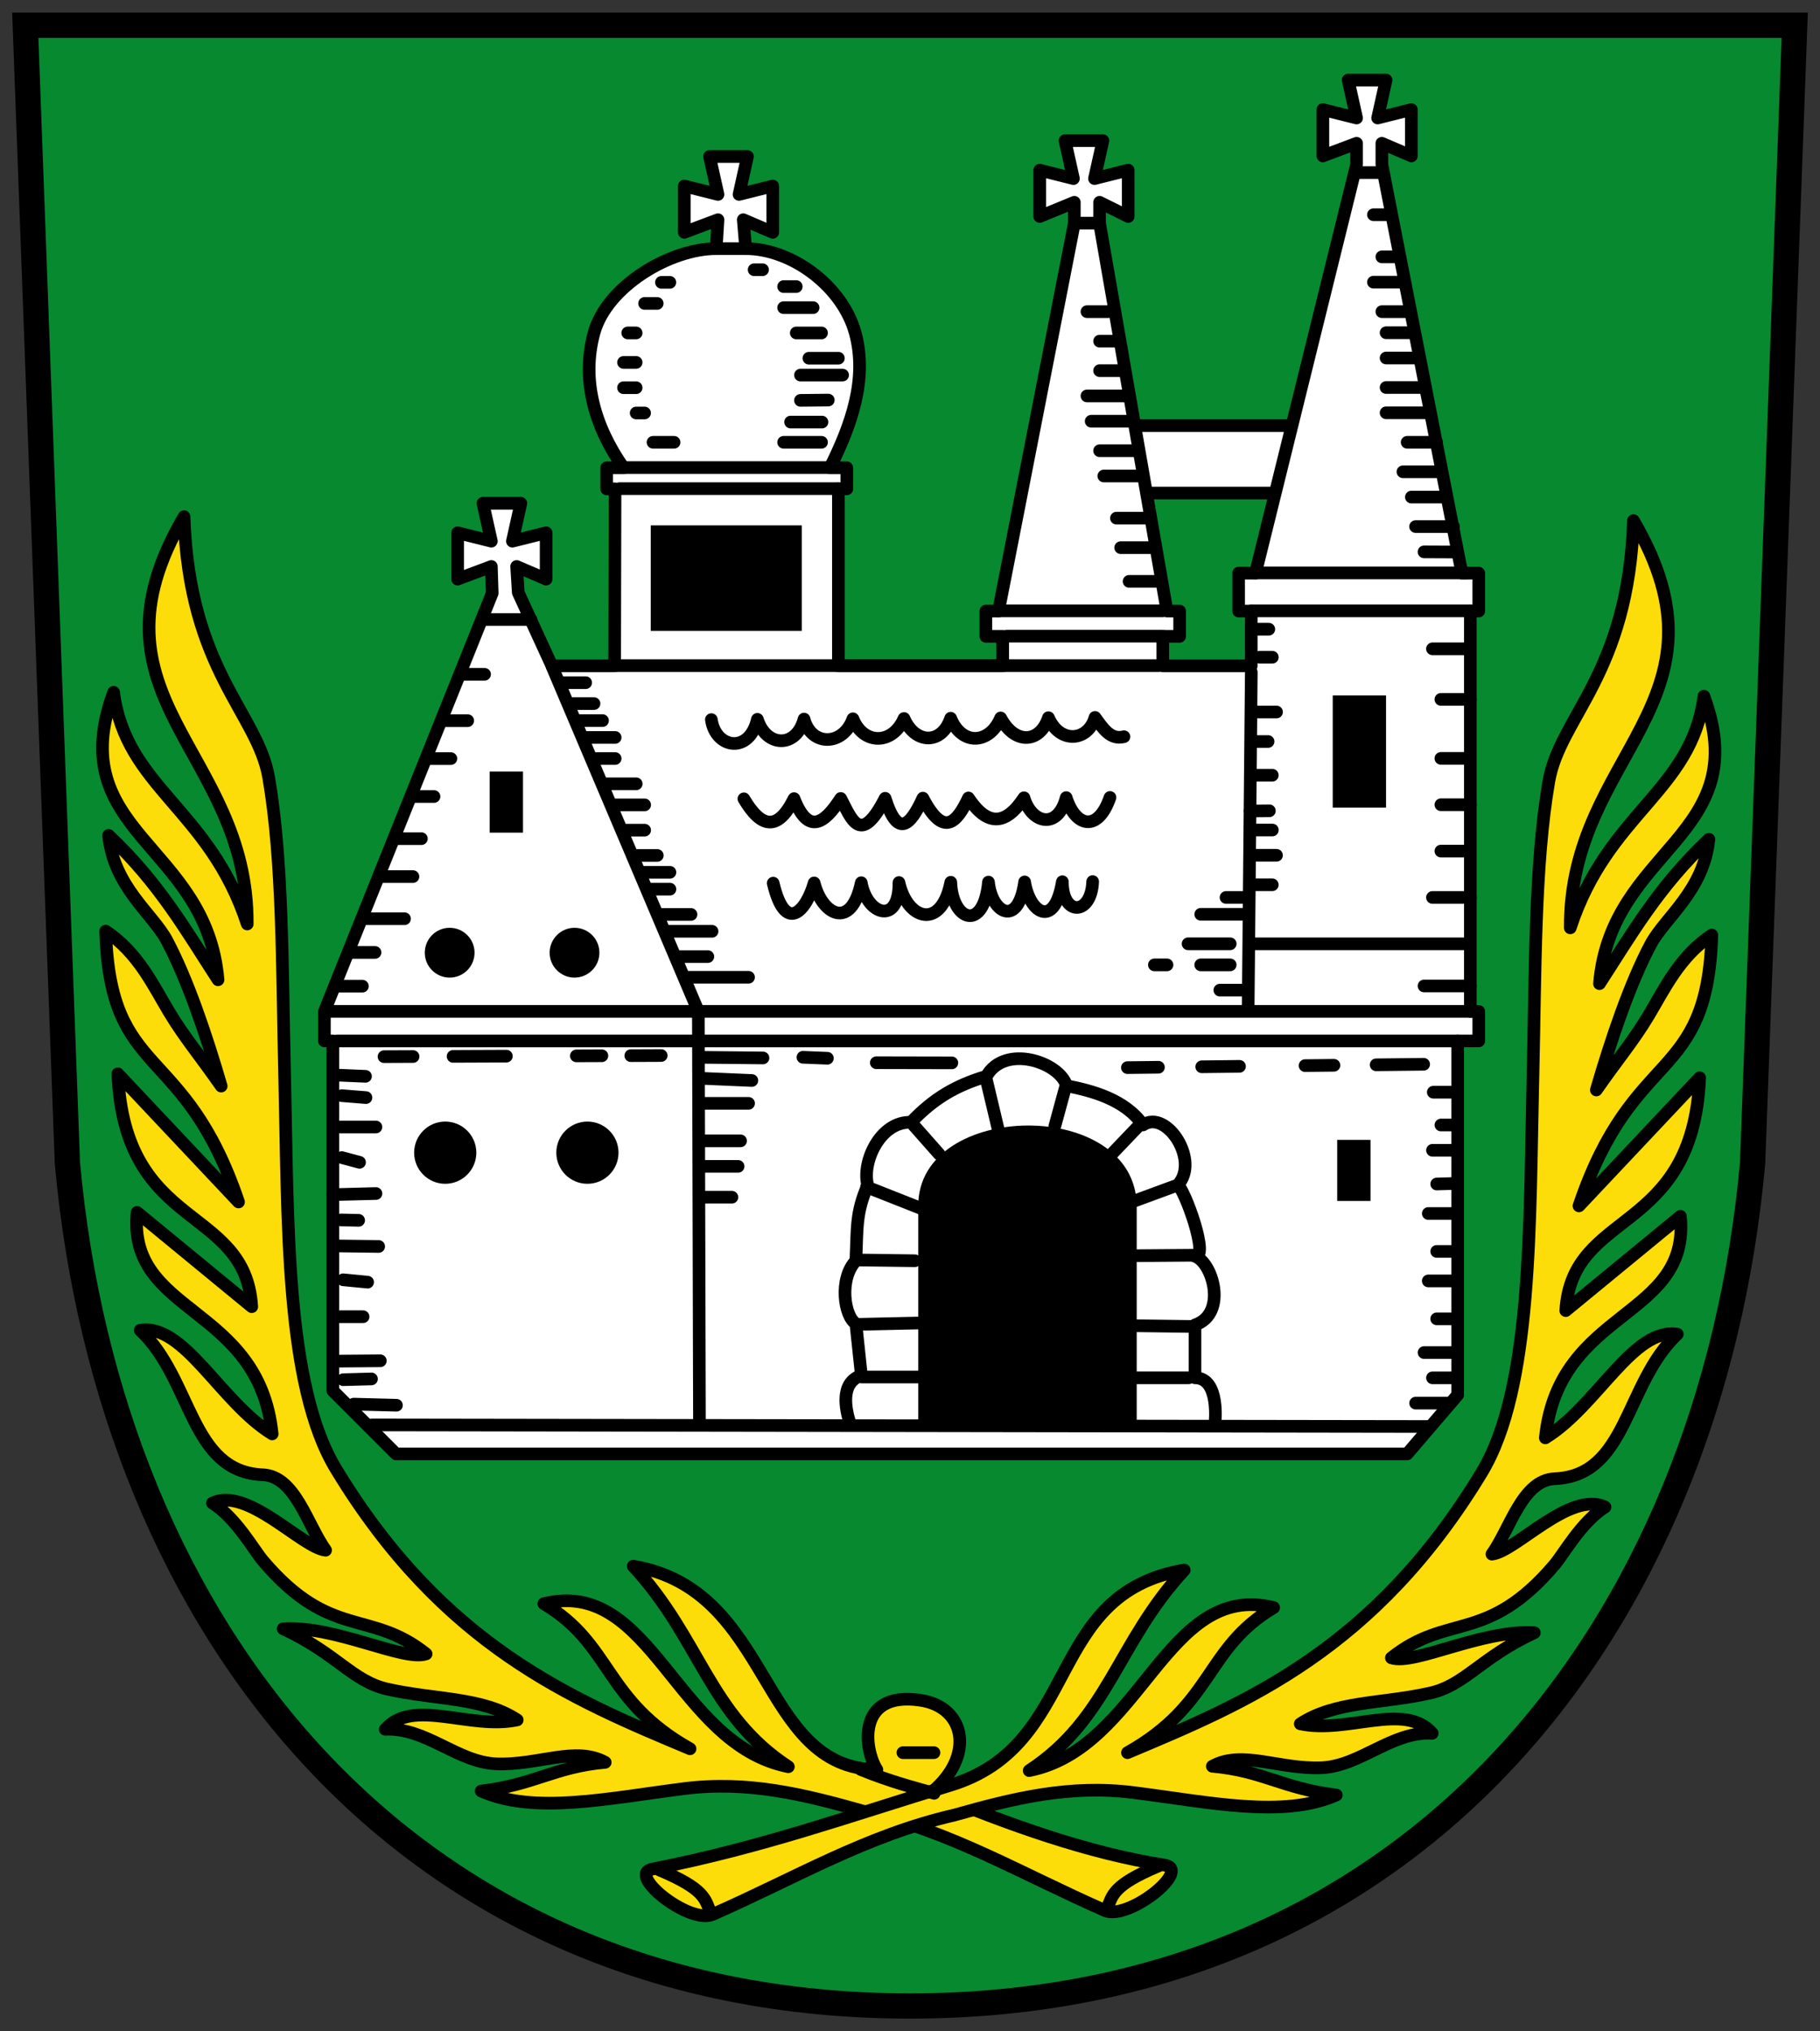 <!-- Created with Inkscape (http://www.inkscape.org/) -->
<svg xmlns:rdf="http://www.w3.org/1999/02/22-rdf-syntax-ns#" xmlns="http://www.w3.org/2000/svg" height="482" width="432" version="1.1" xmlns:cc="http://creativecommons.org/ns#" xmlns:dc="http://purl.org/dc/elements/1.1/">
 <rect width="100%" height="100%" fill="#333333" stroke="none"/>

 <g transform="translate(-4,0)">
  <path stroke-linejoin="miter" d="M10,6,430,6,420,276c-10,110-80,200-200,200s-190-90-200-200z" stroke="#000" stroke-linecap="butt" stroke-miterlimit="4" stroke-dasharray="none" stroke-width="6" fill="#078930"/>
  <path stroke-linejoin="miter" d="m272,101,40,0-4,16-34,0z" stroke="#000" stroke-linecap="butt" stroke-miterlimit="4" stroke-dasharray="none" stroke-width="3" fill="#FFF"/>
  <path stroke-linejoin="round" d="m120.63,134.42-8,3,0-11,8,2-2-9,9,0-2,9,8-2,0,11-7-3,0.389,6.201l7.98,17.38h14.892l0.097-42.001h-1.99v-5h4c-7-10-10-21-7-32s18-20,29-20l0.425-6.864-8,3v-11l8,2-2-9h9l-2,9,8-2v11l-7-3,0.58,6.864c11,0,23,9,26,20s-1,22-6,32h4v5l-2-0.001v42.001h39v-7h-4v-6h3l18-92v-5l-8.212,3.373v-11l8,2-2-9h9l-2,9,8-2v11l-6.79-3.373v5l16,92h3v6h-4v7h21v-13h-3v-9h4l24-97v-5l-8,3v-11l8,2-2-9h9l-2,9,8-2v11l-7-3v5l19,97h4v9h-2v95h2v7h-5v84l-12,14h-240l-15-15v-83h-2v-7l39.83-99.242z" stroke="#000" stroke-linecap="round" stroke-miterlimit="4" stroke-dasharray="none" stroke-width="3" fill="#FFF"/>
  <rect height="14.501" width="7.91" y="183.08" x="120.23" fill="#000"/>
  <rect height="14.501" width="7.91" y="270.48" x="321.4" fill="#000"/>
  <rect height="26.629" width="12.655" y="165.02" x="320.34" fill="#000"/>
  <rect height="25.047" width="35.857" y="124.67" x="158.46" fill="#000"/>
  <path d="m118.12,275.09c0,3.786-3.305,6.855-7.382,6.855s-7.382-3.069-7.382-6.855,3.305-6.855,7.382-6.855,7.382,3.069,7.382,6.855z" transform="matrix(1,0,0,1.077,-1.057,-22.749)" fill="#000"/>
  <path d="m118.12,275.09c0,3.786-3.305,6.855-7.382,6.855s-7.382-3.069-7.382-6.855,3.305-6.855,7.382-6.855,7.382,3.069,7.382,6.855z" transform="matrix(1,0,0,1.077,32.691,-22.749)" fill="#000"/>
  <path d="m118.12,275.09c0,3.786-3.305,6.855-7.382,6.855s-7.382-3.069-7.382-6.855,3.305-6.855,7.382-6.855,7.382,3.069,7.382,6.855z" transform="matrix(0.8,0,0,0.862,51.78,-11.06)" fill="#000"/>
  <path d="m118.12,275.09c0,3.786-3.305,6.855-7.382,6.855s-7.382-3.069-7.382-6.855,3.305-6.855,7.382-6.855,7.382,3.069,7.382,6.855z" transform="matrix(0.8,0,0,0.862,22.145,-11.06)" fill="#000"/>
  <path stroke-linejoin="round" d="m266.27,453.36c5.546,2.43,20.821-9.757,14.116-10.794-17.9-2.77-37.13-9.619-55.312-17.235,10.351-8.481,8.262-20.305-2.674-21.89-15.308-2.219-13.253,11.836-10.259,16.497-28.181-0.402-24.527-42.708-57.828-48.299,15.962,17.241,17.95,35.264,36.812,47.591-26.722-5.304-32.447-45.058-58.039-38.688,16.32,9.695,14.149,22.864,34.703,34.432-28.2-11.81-58.61-24.42-84.05-66.41-12.143-20.04-11.353-58.98-12.203-94.53-0.584-24.45-0.343-49.64-3.758-69.53-2.631-15.32-18.91-25.46-20.09-61.9-25.281,43.09,15.292,55.31,14.998,96.65-8.937-27.36-28.777-32.34-31.72-54.98-12.254,33.33,22.048,35.92,24.79,68.22-7.44-11.42-13.851-22.84-25.973-34.27,1.213,12.169,10.432,18.592,13.801,24.909,4.936,9.253,9.427,22.621,12.917,34.584-5.135-7.371-8.676-11.459-12.369-17.602-3.639-6.052-7.41-14.177-15.05-19.165,1.061,35.52,18.6,26.035,31.539,64.269l-28.646-30.41c1.582,37.646,30.272,30.954,31.784,55.256l-27.219-22.38c-2.371,24.398,28.904,21.802,32.066,52.574-12.305-7.555-20.88-26.258-31.321-24.609,12.484,11.752,11.77,33.598,29.083,34.304,7.685,0.313,10.51,11.743,14.915,17.898-5.618-0.616-18.592-15.172-26.846-11.186,5.641,3.558,9.76,11.074,11.985,13.694,16.046,18.891,25.353,11.389,38.725,22.101-5.423,1.831-21.534-6.759-33.931-5.966,12.743,5.893,16.435,12.459,24.742,14.321,11.491,2.576,22.536,1.859,30.815,7.305-11.187,2.406-24.791-5.274-31.321,2.237,9.632-0.492,17.084,7.816,26.343,8.186,10,0.399,18.812-4.288,25.858-0.356-12.155,1.102-16.611,5.263-29.438,6.821,12.551,5.551,29.919,1.738,48.081-0.573,15.198-1.934,28.536,1.365,42.507,5.311,21.069,4.852,37.676,14.928,57.466,23.6z" stroke="#000" stroke-linecap="round" stroke-miterlimit="4" stroke-dasharray="none" stroke-width="3" fill="#fcdd09"/>
  <path stroke-linejoin="round" d="m173.14,454.28c-5.546,2.43-20.821-9.757-14.116-10.794,26.159-5.158,46.643-12.616,70.482-19.831,31.39-9.501,22.29-45.505,55.591-51.096-15.962,17.241-17.95,35.264-36.812,47.591,26.722-5.304,32.447-45.058,58.039-38.688-16.32,9.695-14.149,22.864-34.703,34.432,28.196-11.806,58.608-24.416,84.049-66.407,12.143-20.043,11.353-58.984,12.203-94.535,0.584-24.446,0.343-49.633,3.758-69.526,2.631-15.322,18.91-25.465,20.089-61.896,25.281,43.085-15.292,55.307-14.997,96.644,8.937-27.355,28.777-32.339,31.72-54.973,12.254,33.324-22.048,35.915-24.79,68.216,7.44-11.422,13.85-22.844,25.973-34.266-1.213,12.169-10.432,18.592-13.801,24.909-4.936,9.253-9.427,22.621-12.917,34.584,5.135-7.371,8.676-11.459,12.369-17.602,3.639-6.052,7.41-14.177,15.05-19.165-1.061,35.52-18.6,26.035-31.539,64.269l28.647-30.41c-1.582,37.646-30.272,30.954-31.784,55.256l27.219-22.372c2.371,24.398-28.904,21.802-32.066,52.574,12.305-7.555,20.88-26.258,31.321-24.609-12.484,11.752-11.77,33.598-29.083,34.304-7.685,0.313-10.51,11.743-14.915,17.898,5.618-0.616,18.592-15.172,26.846-11.186-5.641,3.558-9.76,11.074-11.985,13.694-16.046,18.891-25.353,11.389-38.725,22.101,5.423,1.831,21.534-6.759,33.931-5.966-12.743,5.893-16.435,12.459-24.742,14.321-11.491,2.576-22.536,1.859-30.815,7.305,11.187,2.406,24.791-5.274,31.321,2.237-9.632-0.492-17.084,7.816-26.343,8.186-10,0.399-18.812-4.288-25.858-0.356,12.155,1.102,16.611,5.263,29.438,6.821-12.551,5.551-29.919,1.738-48.081-0.573-15.198-1.934-28.536,1.365-42.507,5.311-21.069,4.852-37.676,14.928-57.466,23.6z" stroke="#000" stroke-linecap="round" stroke-miterlimit="4" stroke-dasharray="none" stroke-width="3" fill="#fcdd09"/>
  <path stroke-linejoin="round" d="m172.6,453.72c-1.261-3.05-1.227-5.432-12.128-10.019m47.847-23.812c7.19,2.923,12.115,4.147,17.407,5.646m-7.414-9.646,7.382,0m41.13,36.912c1.261-3.05,1.227-5.432,12.128-10.019" stroke="#000" stroke-linecap="round" stroke-miterlimit="4" stroke-dasharray="none" stroke-width="3" fill="none"/>
  <path stroke-linejoin="round" d="m174,59,7,0m-26,20-2,0m7-7-3,0m6-5-2,0m-6,31,2,0m-5-6,3,0m-3-6,3,0m44.11,14.152-7.457,0m8.95-5.218-6.6,0.068m10-6-10,0m-11-25,2,0m5,4,3,0m3,17,7,0m-10-6,6,0m-9-6,7,0m8.643,264.38c-0.862-2.887-2.344-9.291,2.814-11l-1.305-12.305c-2.763-1.678-4.068-10.627,0-14.915,0.362-7.621-0.084-11.295,2.814-17.898-1.462-5.587,3.014-15.225,10.271-14.949,5.507-5.821,10.854-8.806,17.898-10.915,4.294-7.708,17.35-3.439,19.034,2.237,6.144,1.224,13.807,3.22,18.135,9.305,5.632-3.807,13.606,8.596,8.221,14.254,1.489,0.599,7.915,18.051,3.932,16.847,4.296,1.128,8.044,13.67,0.186,16.356v12.542c6,0,4.746,10.814,4.746,10.814m-208.37-90.75h266m-244-67,5,0m-9,9,5,0m-9,10,6,0m5-28,6,0m56.235,113.08,6.473,0m-63.71-124.08h5m-28,58,9,0m-5-10,7,0m-18,26,6,0m-3-8,6,0m77.444,50.762,8.736,0m-8.927-6.055,9.508,0m-9.572-8.9,11.473,0m-62.66-114.81h11m40.125,108.86,12.318,0.527m-90.138,81.732,250.78,0.373m-173.08-0.49-0.26-98-34.72-81.84m73.509,168.59,14.657,0m-15.776-12.491,16.508-0.373m-16.762-14.915,13.966,0.186m51.814,27.779,13.22,0m-12.847-12.356,14.457,0.186m-14.079-16.806,13.893-0.109m-14.407-12.848,10.356-3.814m-73.864,0.441,13.084,5.169m-2.373-20.322,6.508,7.356m11.068-18.288,3.305,13.898m13.102-2.237,2.627-9.61m9.356,17.83,8.593-8.983m-137.94-104.46h6m-2,9,6,0m-4,4,7,0m-5,5,5,0m-3,6,8,0m-5,5,7,0m-5,6,5,0m-2,6,5,0m-4,4,7,0m-1,14,11,0m-15-10,5,0m-3,6,8,0m-3,10,7,0m-4.479,4.907,14.138,0m-99.66,8.09h271m-199.29,10.509,7.218-0.029m-20.14,0.081,6.066-0.024m-35.328,0.142,12.651-0.051m-29.044,0.116,6.902-0.028m-17.448,4.436,6.154,0.264m-5.635,4.586,5.745,0.459m-5.736,14.237,4.21,1.123m-6.32,7.668,10.218-0.264m-8.592-15.784,8.582,0m-8.295,22.051,4.195,0.096m-3.683,14.107,5.815,0.562m-7.714-8.604,10.336,0.133m-8.434,31.616,6.726-0.184m-4.226,5.982,10.156,0.266m-13.721-10.467,9.893-0.082m-9.519-10.464,5.427,0m249.83,20.51h8m-4-6,6,0m-8-6,8,0m-7-17,7,0m0-7-5,0m0,16,5,0m-164.91-61.91-14.762-0.145m30.053,0.223-5.81-0.234m35.351,1.325-17.939-0.036m131.02,35.78h7m-5-7,4.289-0.128m-3.29-13.87h4m-6,6,6,0m-5.811-13.784,5.627,0m-19.195-6.5,11.285-0.127m-28.154,0.317,6.857-0.077m-31.38,0.353,8.966-0.101m-26.612,0.299,7.367-0.083m22.04-108.3h52m-51-9,50,0m-149-20-52,0m191,15,6.835,0.029m-8.84-6.03h9m-10-7,8,0m-10-6,9,0m-8-7,7,0m-12-7,10,0m-10-6,9,0m-9-7,7,0m-7-6,6,0m-7-5,6,0m-6-13,4,0m-6,6,7,0m-7-16,4,0m-8-10,6,0m-70,33,5,0m-4,26,9,0m-10-6,9,0m-6,13,9,0m-8,6,8,0m-5,10,7,0m-11-35,5,0m-10-35,4,0m5,28-4,0m5,49,8,0m-6,8,7,0m-36,13,37,0m-39-6,39,0m-140,22,5,0m6-56,51,0m-12-6,9,0m-40,0,5,0m-14,53,129,0m-91.474,51.612c2.909,12.273,7.837,6.543,9.722-0.048,1.882,7.499,8.774,11.38,11.184-0.055,1.346,7.663,9.039,10.214,8.95-0.044,1.99,8.935,10.045,11.329,12.299-0.06,0.346,9.22,7.81,11.848,8.947-0.044,0.751,7.349,7.039,10.933,8.581-0.042,1.14,7.263,7.025,11.342,8.956-0.044,0.024,8.349,6.903,7.935,7.191-0.035m41.64-33.24h-4m5,8-4,0m0,26,4,0m-5-7,6,0m-5.191-53.648,3.363,0m-4.157,10.212-0.746,79.795m5.74-83.36h-3m4,13-5,0m-24,60,3,0m15,0-7,0m11,6-6.462,0m-7.54-11h10m4.662-31.511,4.635-0.045m-124.73-2.84c3.968,6.73,7.936,7.968,11.904-0.045,3.288,8.466,7.088,6.183,11.076-0.042,2.529,4.717,4.63,11.488,10.544-0.04,2.988,9.518,5.977,6.498,8.965-0.034,4.881,9.36,8.014,5.898,10.809-0.041,4.395,6.659,8.79,6.65,13.185-0.05,1.758,6.047,7.999,7.722,10.021-0.038,2.195,6.976,7.522,8.298,10.393-0.039m3.318-14.417c-3.235,0.836-4.996-2.013-6.87-4.579-1.61,5.655-8.304,6.383-11.06,0.064-1.994,6.037-7.939,6.492-11.34,0.065-2.637,6.262-9.228,6.624-11.861,0.068-2.111,6.311-8.44,6.162-11.078,0.064-2.723,6.308-9.665,6.264-12.125,0.07-2.286,6.411-9.845,6.665-11.604,0.067-1.845,6.951-8.964,6.735-11.073,0.064-1.923,8.338-9.968,6.887-10.926,0.063m122.16,42.2h5m-11,4,10,0m45-4,9,0m-1,11-50,0m40,10,11,0m-47-37-5,0m45,5,6,0m-6-11,7,0m-7-11,6,0m-6-14,7,0m-9-12,8,0" stroke="#000" stroke-linecap="round" stroke-miterlimit="4" stroke-dasharray="none" stroke-width="3" fill="none"/>
  <path fill="#000" d="m221.96,337.65,0-51.582c0-24.953,51.855-25.778,51.855,0.264v51.582z"/>
 </g>
</svg>
